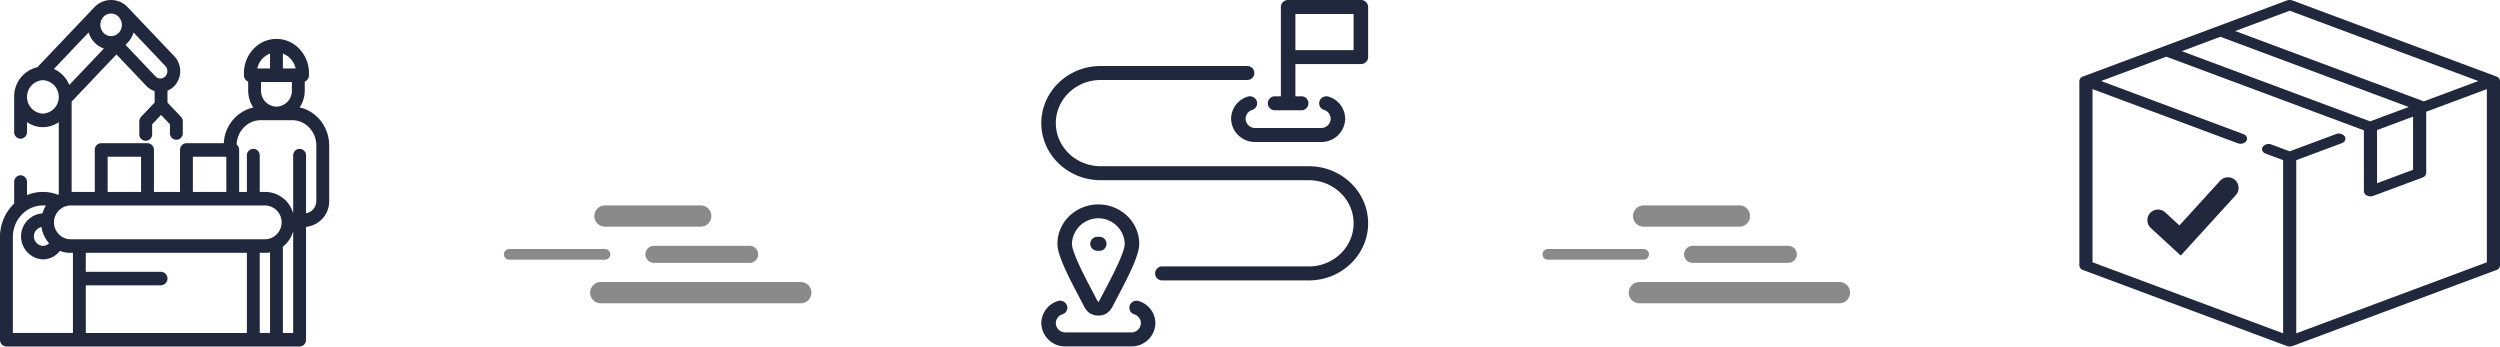 <svg xmlns="http://www.w3.org/2000/svg" width="1174.59" height="162.799" viewBox="0 0 1174.59 162.799">
  <g id="Group_25" data-name="Group 25" transform="translate(-372.26 -2676)">
    <path id="_96626" data-name="96626" d="M43.458,114.546a3.35,3.35,0,0,1,3.412-3.284h.814a3.287,3.287,0,1,1,0,6.568H46.87A3.35,3.35,0,0,1,43.458,114.546Zm73.929-69.129a10.978,10.978,0,0,0-7.738,10.36,11.162,11.162,0,0,0,11.356,10.931H151.9a11.162,11.162,0,0,0,11.356-10.931,10.978,10.978,0,0,0-7.738-10.359,3.445,3.445,0,0,0-4.324,2.06,3.257,3.257,0,0,0,2.14,4.162,4.387,4.387,0,0,1,3.1,4.137A4.455,4.455,0,0,1,151.9,60.14H121.005a4.455,4.455,0,0,1-4.532-4.362,4.388,4.388,0,0,1,3.1-4.137,3.257,3.257,0,0,0,2.14-4.162A3.444,3.444,0,0,0,117.388,45.418ZM66.342,141.462a3.443,3.443,0,0,0-4.324,2.06,3.257,3.257,0,0,0,2.14,4.162,4.387,4.387,0,0,1,3.1,4.136,4.455,4.455,0,0,1-4.532,4.363H31.832a4.455,4.455,0,0,1-4.532-4.363,4.389,4.389,0,0,1,3.1-4.137,3.257,3.257,0,0,0,2.14-4.162,3.445,3.445,0,0,0-4.324-2.06,10.978,10.978,0,0,0-7.738,10.359,11.162,11.162,0,0,0,11.356,10.931H62.725A11.162,11.162,0,0,0,74.08,151.821,10.977,10.977,0,0,0,66.342,141.462ZM37.9,138.85c-6.08-11.5-9.848-19.578-9.848-24.3,0-10.2,8.623-18.5,19.222-18.5s19.221,8.3,19.221,18.5c0,4.729-3.768,12.805-9.847,24.3,0,0-2.174,4.131-2.283,4.351-.877,1.771-2.51,5.066-7.092,5.066s-6.215-3.295-7.092-5.065C40.077,142.981,37.9,138.85,37.9,138.85Zm-3.024-24.3c0,4.1,6.381,16.17,9.105,21.324,0,0,2.9,5.593,3.1,5.816a.259.259,0,0,0,.395,0,8.72,8.72,0,0,0,.735-1.314c.13-.263,2.361-4.5,2.361-4.5,2.725-5.153,9.1-17.22,9.1-21.324a12.407,12.407,0,0,0-24.8,0ZM174.036,3.284v23.54a3.35,3.35,0,0,1-3.412,3.284H139.863V45.246h2.7a3.287,3.287,0,1,1,0,6.568H130.337a3.287,3.287,0,1,1,0-6.568h2.7V26.894c0-.023,0-.046,0-.07s0-.047,0-.07V3.354c0-.023,0-.046,0-.07A3.35,3.35,0,0,1,136.45,0h34.174A3.35,3.35,0,0,1,174.036,3.284Zm-6.824,3.284H139.863V23.54h27.349ZM146.169,78.092H48.344c-11.6,0-21.044-9.087-21.044-20.256S36.74,37.58,48.344,37.58h68.793a3.287,3.287,0,1,0,0-6.568H48.344c-15.366,0-27.868,12.033-27.868,26.824s12.5,26.825,27.868,26.825h97.825c11.6,0,21.043,9.086,21.043,20.256s-9.44,20.256-21.043,20.256H77.375a3.287,3.287,0,1,0,0,6.568h68.794c15.366,0,27.867-12.033,27.867-26.824S161.535,78.092,146.169,78.092Z" transform="translate(841.024 2676)" fill="#21273d"/>
    <path id="Path_5" data-name="Path 5" d="M140.785,50.481a14.43,14.43,0,0,0,2.4-8V38.335a3.176,3.176,0,0,0,1.986-2.985v-.985c0-8.868-6.853-16.082-15.277-16.082S114.613,25.5,114.613,34.365v.985a3.176,3.176,0,0,0,1.986,2.985v4.146a14.421,14.421,0,0,0,2.4,8A18.041,18.041,0,0,0,105.155,67.27H87.6a3.1,3.1,0,0,0-3.021,3.18V90.165H72.325V70.45A3.1,3.1,0,0,0,69.3,67.27H47.556a3.1,3.1,0,0,0-3.021,3.18V90.165H33.66V47.738L54.716,25.573,68.769,40.366a9.173,9.173,0,0,0,3.879,2.447v5.37L66.333,54.83a3.267,3.267,0,0,0-.885,2.248v5.873a3.025,3.025,0,1,0,6.041,0V58.4L75.668,54l4.178,4.4v4.078a3.025,3.025,0,1,0,6.041,0v-5.4A3.267,3.267,0,0,0,85,54.83l-6.314-6.647V42.588a9.24,9.24,0,0,0,3.261-2.222,10.18,10.18,0,0,0,0-13.876L60.028,3.411,60.011,3.4a10.741,10.741,0,0,0-15.7.025L17.568,31.577A14.07,14.07,0,0,0,6.652,45.529V62a3.1,3.1,0,0,0,3.021,3.18A3.1,3.1,0,0,0,12.694,62V57.367a12.906,12.906,0,0,0,14.925,0V91.3c-.143.063-.282.132-.422.2a19.185,19.185,0,0,0-14.5.176V85.527a3.1,3.1,0,0,0-3.021-3.18,3.1,3.1,0,0,0-3.021,3.18V95.644A21.681,21.681,0,0,0,0,111.383v48.236A3.1,3.1,0,0,0,3.02,162.8H140.764a3.1,3.1,0,0,0,3.021-3.18V106.576a12.058,12.058,0,0,0,10.874-12.257V68.387c0-8.82-5.966-16.2-13.874-17.907Zm-11.059-.371a7.466,7.466,0,0,1-7.087-7.628V38.53h14.5v3.951a7.466,7.466,0,0,1-7.087,7.628Zm9.161-17.939H132.91V25.178a9.6,9.6,0,0,1,5.978,6.992Zm-12.019-6.992v6.992h-5.978A9.6,9.6,0,0,1,126.869,25.178Zm-2.114,71.346a7.96,7.96,0,0,1,0,15.9H32.925a7.96,7.96,0,0,1,0-15.9Zm-2.719,22.259h2.719a13.049,13.049,0,0,0,2.114-.174v37.83h-4.833ZM19.493,106.669a14.56,14.56,0,0,0,3.565,7.631,4.105,4.105,0,0,1-2.9,1.212,4.471,4.471,0,0,1-.663-8.843ZM90.62,73.63h15.708V90.165H90.62Zm-40.044,0H66.284V90.165H50.576ZM44.358,19.917a10.953,10.953,0,0,0,4.464,2.867L32.557,39.905A13.948,13.948,0,0,0,25.331,32.4L41.645,15.226a11.726,11.726,0,0,0,2.713,4.69ZM78.639,33.428a3.524,3.524,0,0,1-.962,2.441,3.167,3.167,0,0,1-4.637,0L58.987,21.076l1.05-1.1a11.788,11.788,0,0,0,2.723-4.689l14.917,15.7A3.524,3.524,0,0,1,78.639,33.428ZM55.765,7.919a5.539,5.539,0,0,1,.242,7.275,3.149,3.149,0,0,0-.238.225,4.876,4.876,0,0,1-7.139,0,5.521,5.521,0,0,1,0-7.514c.046-.048.087-.1.13-.15a4.895,4.895,0,0,1,7.005.164ZM20.156,53.384a7.866,7.866,0,0,1,0-15.712,7.866,7.866,0,0,1,0,15.712Zm-14.115,58c0-8.193,6.332-14.859,14.115-14.859a13.584,13.584,0,0,1,1.427.076,14.576,14.576,0,0,0-1.646,3.654,10.83,10.83,0,0,0,.219,21.617,10.049,10.049,0,0,0,7.982-4.007,12.923,12.923,0,0,0,4.787.919h1.346v37.654H6.041ZM115.994,156.44H40.313V134.048H75.668a3.184,3.184,0,0,0,0-6.36H40.313v-8.9h75.681Zm16.916,0V115.915a14.38,14.38,0,0,0,4.833-7.218V156.44Zm15.708-62.121a5.845,5.845,0,0,1-4.833,5.864V73.147a3.025,3.025,0,1,0-6.041,0v27.106a13.722,13.722,0,0,0-12.989-10.087h-2.719V73.147a3.025,3.025,0,1,0-6.041,0V90.165h-3.625V70.45a3.23,3.23,0,0,0-1.2-2.53c.235-6.356,5.217-11.45,11.311-11.45h7.243c.054,0,.109,0,.163,0s.109,0,.163,0H137.3c6.243,0,11.322,5.346,11.322,11.918Zm0,0" transform="translate(372.26 2676)" fill="#21273d"/>
    <g id="Group_18" data-name="Group 18" transform="translate(127 -72)">
      <g id="Group_17" data-name="Group 17" transform="translate(1222.217 2748)">
        <g id="Group_16" data-name="Group 16" transform="translate(0 0)">
          <path id="Path_6" data-name="Path 6" d="M211.919,35.921,116.191.237a3.921,3.921,0,0,0-2.685,0L17.778,35.921a2.418,2.418,0,0,0-1.746,2.148V124.73a2.418,2.418,0,0,0,1.746,2.148l95.728,35.684a3.92,3.92,0,0,0,2.686,0l95.728-35.684a2.418,2.418,0,0,0,1.746-2.148V38.069A2.418,2.418,0,0,0,211.919,35.921ZM114.848,5.032l88.624,33.036-25.69,9.577a3.3,3.3,0,0,0-.523-.254L89.237,14.579ZM82.262,17.276l88.5,32.988L152.633,57.02,64.174,24.046Zm90.566,37.512V79.763L155.9,86.074V61.1Zm34.66,68.446-89.551,33.381V75.249L139.3,67.286c1.536-.573,2.18-2,1.438-3.184a3.542,3.542,0,0,0-4.124-1.111L114.848,71.1l-8.564-3.192a3.541,3.541,0,0,0-4.124,1.111c-.742,1.186-.1,2.612,1.438,3.184l8.161,3.042v81.365L22.209,123.233V41.868L90.4,67.287a3.842,3.842,0,0,0,1.34.238,3.269,3.269,0,0,0,2.783-1.348c.742-1.186.1-2.612-1.438-3.184L26.224,38.068,56.9,26.632l92.774,34.583c.014.015.029.028.043.042V89.873a2.325,2.325,0,0,0,1.447,2.02,3.788,3.788,0,0,0,1.642.365,3.856,3.856,0,0,0,1.342-.237l23.107-8.613A2.418,2.418,0,0,0,179,81.26V52.485l28.483-10.618v81.365Z" transform="translate(-16.032 0.001)" fill="#21273d"/>
        </g>
      </g>
      <path id="Path_7" data-name="Path 7" d="M563.83,2937.043l10.382,9.542,22.494-24.7" transform="translate(695.334 -85.592)" fill="none" stroke="#21273d" stroke-linecap="round" stroke-width="10"/>
    </g>
    <line id="Line_36" data-name="Line 36" x2="45" transform="translate(656.5 2777.5)" fill="none" stroke="#8a8a8b" stroke-linecap="round" stroke-width="10"/>
    <line id="Line_41" data-name="Line 41" x2="45" transform="translate(1144.5 2777.5)" fill="none" stroke="#8a8a8b" stroke-linecap="round" stroke-width="10"/>
    <line id="Line_37" data-name="Line 37" x2="45" transform="translate(679.5 2795.5)" fill="none" stroke="#8a8a8b" stroke-linecap="round" stroke-width="8"/>
    <line id="Line_43" data-name="Line 43" x2="45" transform="translate(1167.5 2795.5)" fill="none" stroke="#8a8a8b" stroke-linecap="round" stroke-width="8"/>
    <line id="Line_39" data-name="Line 39" x2="45" transform="translate(611.5 2795.5)" fill="none" stroke="#8a8a8b" stroke-linecap="round" stroke-width="5"/>
    <line id="Line_40" data-name="Line 40" x2="45" transform="translate(1099.5 2795.5)" fill="none" stroke="#8a8a8b" stroke-linecap="round" stroke-width="5"/>
    <line id="Line_38" data-name="Line 38" x2="94" transform="translate(654.5 2813.5)" fill="none" stroke="#8a8a8b" stroke-linecap="round" stroke-width="10"/>
    <line id="Line_42" data-name="Line 42" x2="94" transform="translate(1142.5 2813.5)" fill="none" stroke="#8a8a8b" stroke-linecap="round" stroke-width="10"/>
  </g>
</svg>
